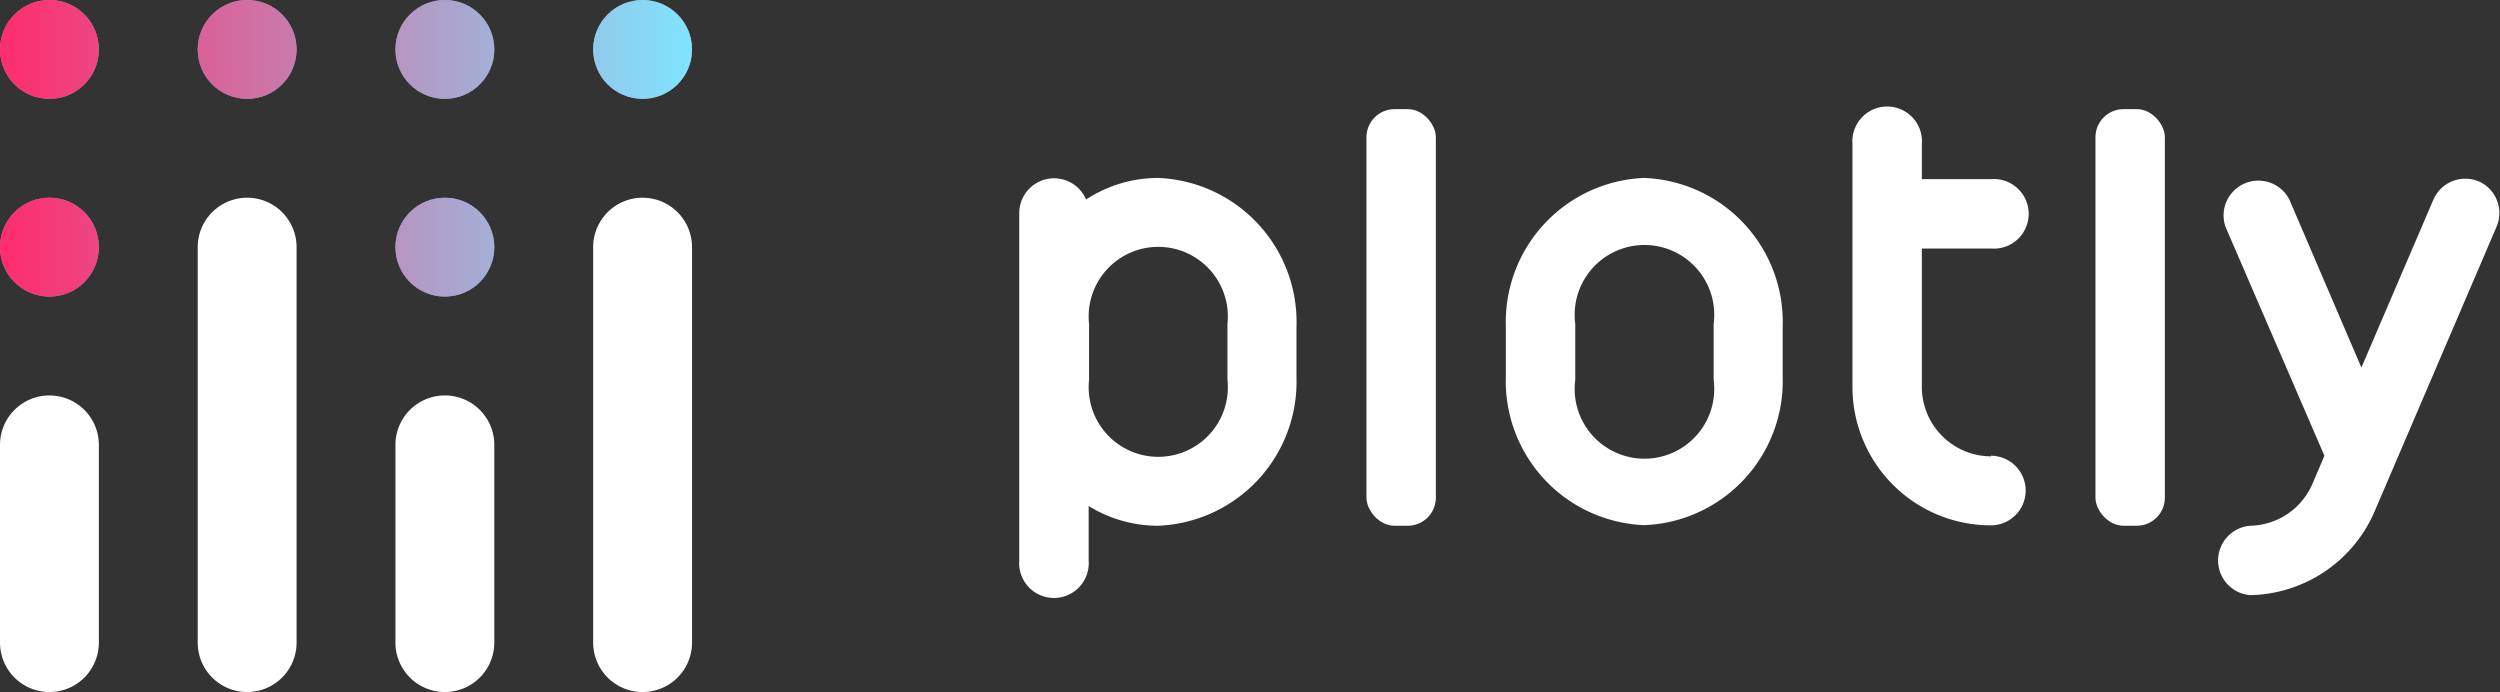 <svg xmlns="http://www.w3.org/2000/svg" xmlns:xlink="http://www.w3.org/1999/xlink" viewBox="0 0 126.44 35"><rect x="0" y="0" width="126.44" height="35" fill="#333333" stroke="none"/><defs><style>.cls-1{fill:#fff;}.cls-2{fill:#8c99cd;}.cls-3{fill:url(#linear-gradient);}</style><linearGradient id="linear-gradient" x1="-614" y1="-297.5" x2="-579" y2="-297.5" gradientTransform="translate(614 305)" gradientUnits="userSpaceOnUse"><stop offset="0" stop-color="#ff2c6d"/><stop offset="1" stop-color="#7fe4ff"/></linearGradient></defs><g id="Layer_2" data-name="Layer 2"><g id="Layer_1-2" data-name="Layer 1"><rect class="cls-1" x="69.11" y="5.52" width="3.51" height="21.07" rx="1.42"/><rect class="cls-1" x="105.98" y="5.52" width="3.51" height="21.07" rx="1.42"/><path class="cls-1" d="M58.57,9a6.65,6.65,0,0,0-3.64,1.09,1.76,1.76,0,0,0-3.38.66V28.35a1.76,1.76,0,1,0,3.51,0V25.59a6.63,6.63,0,0,0,3.51,1,7.29,7.29,0,0,0,7-7.53V16.56A7.29,7.29,0,0,0,58.57,9Zm3.51,10.21a3.52,3.52,0,1,1-7,0V16.38a3.52,3.52,0,1,1,7,0Z"/><path class="cls-1" d="M83.16,9h0a7.29,7.29,0,0,0-7,7.52v2.51a7.29,7.29,0,0,0,7,7.53h0a7.29,7.29,0,0,0,7-7.53V16.56A7.29,7.29,0,0,0,83.16,9Zm3.51,10.21a3.53,3.53,0,1,1-7,0V16.38a3.53,3.53,0,1,1,7,0Z"/><path class="cls-1" d="M100.71,23.08a3.51,3.51,0,0,1-3.51-3.51v-7h3.51a1.76,1.76,0,1,0,0-3.51H97.2V7.28a1.76,1.76,0,1,0-3.51,0V19.57a7,7,0,0,0,7,7,1.76,1.76,0,1,0,0-3.52Z"/><path class="cls-1" d="M125.38,9.18a1.76,1.76,0,0,0-2.31.92l-3.64,8.49-3.64-8.49a1.76,1.76,0,0,0-3.23,1.38l5,11.57-.59,1.38a3.5,3.5,0,0,1-3.16,2.16,1.76,1.76,0,0,0,0,3.51h0a7,7,0,0,0,6.32-4.31l6.13-14.31A1.75,1.75,0,0,0,125.38,9.18Z"/><circle class="cls-2" cx="22.5" cy="12.5" r="2.5"/><circle class="cls-2" cx="32.5" cy="2.5" r="2.5"/><circle class="cls-2" cx="22.5" cy="2.5" r="2.5"/><circle class="cls-2" cx="12.5" cy="2.5" r="2.5"/><circle class="cls-2" cx="2.5" cy="2.5" r="2.5"/><circle class="cls-2" cx="2.5" cy="12.5" r="2.5"/><circle class="cls-3" cx="22.5" cy="12.5" r="2.5"/><circle class="cls-3" cx="32.5" cy="2.5" r="2.5"/><circle class="cls-3" cx="22.5" cy="2.5" r="2.5"/><circle class="cls-3" cx="12.5" cy="2.5" r="2.5"/><circle class="cls-3" cx="2.5" cy="2.5" r="2.5"/><circle class="cls-3" cx="2.5" cy="12.5" r="2.5"/><path class="cls-1" d="M2.5,20A2.5,2.5,0,0,0,0,22.5v10a2.5,2.5,0,0,0,5,0v-10A2.5,2.5,0,0,0,2.5,20Z"/><path class="cls-1" d="M22.5,20A2.5,2.5,0,0,0,20,22.5v10a2.5,2.5,0,0,0,5,0v-10A2.5,2.5,0,0,0,22.5,20Z"/><path class="cls-1" d="M12.5,10A2.5,2.5,0,0,0,10,12.5v20a2.5,2.5,0,0,0,5,0v-20A2.5,2.5,0,0,0,12.5,10Z"/><path class="cls-1" d="M32.5,10A2.5,2.5,0,0,0,30,12.5v20a2.5,2.5,0,0,0,5,0v-20A2.5,2.5,0,0,0,32.5,10Z"/></g></g></svg>